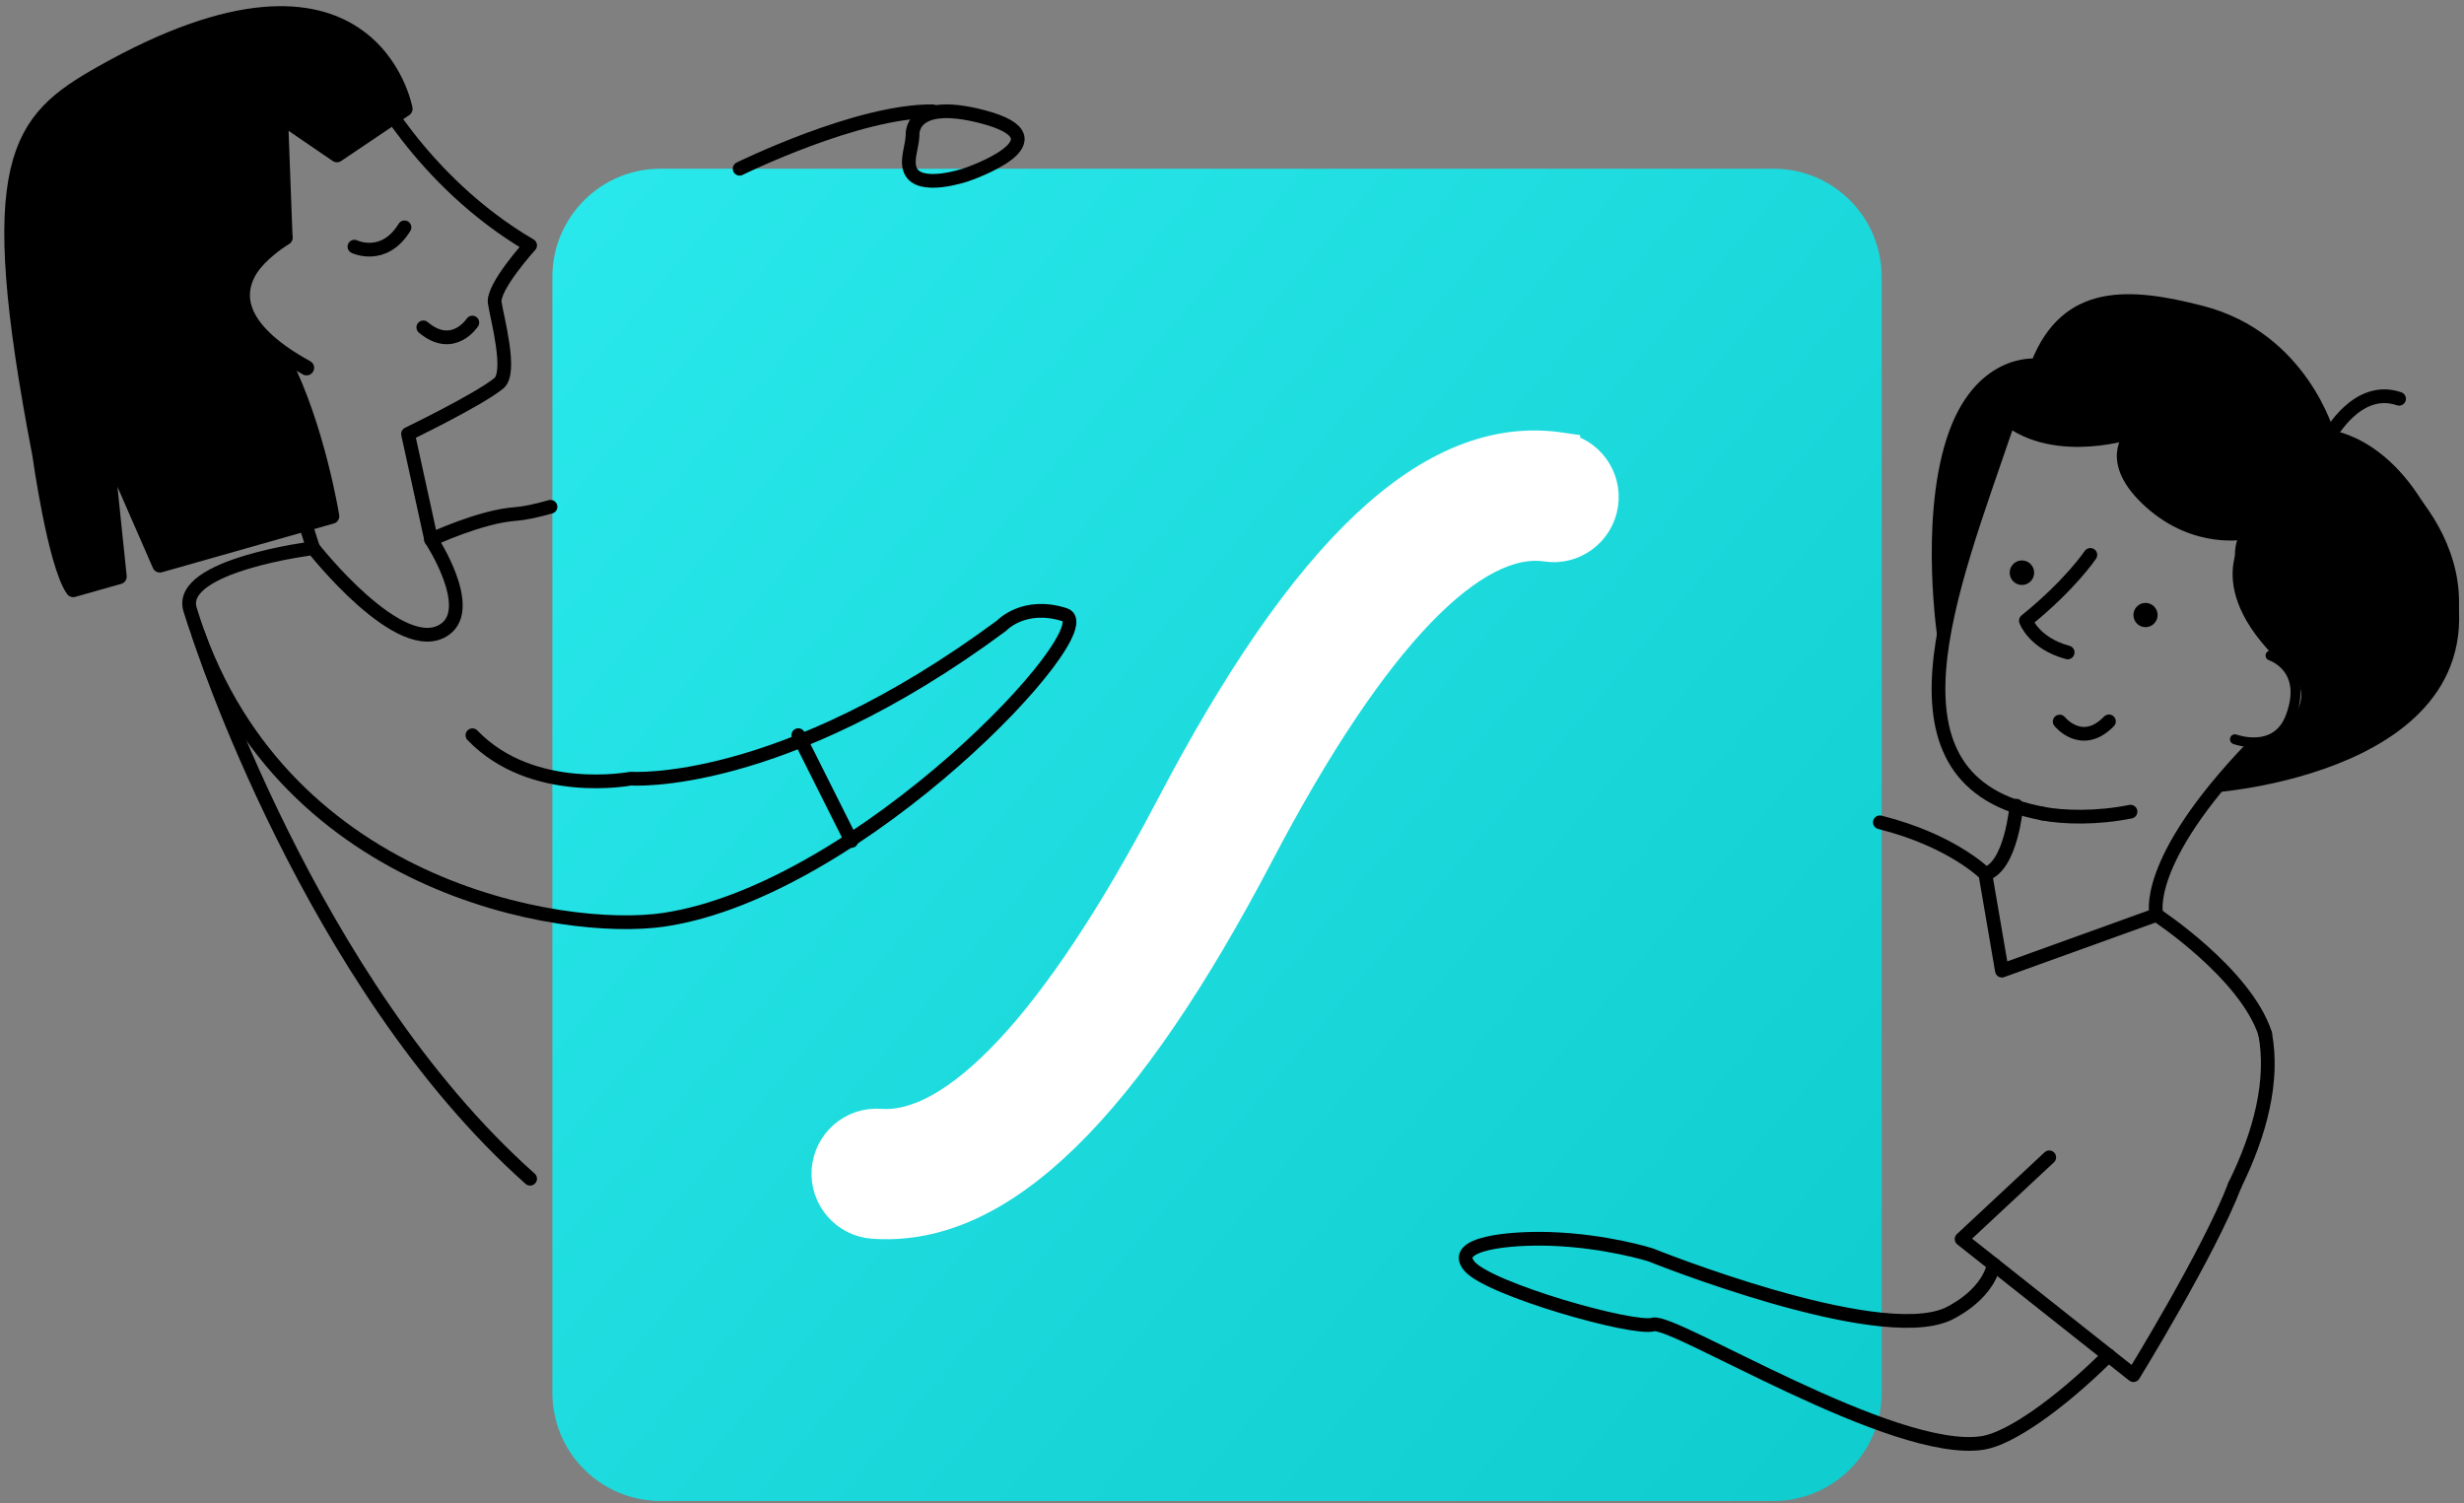 <svg fill="none" height="219" viewBox="0 0 359 219" width="359" xmlns="http://www.w3.org/2000/svg" xmlns:xlink="http://www.w3.org/1999/xlink"><rect x="0" y="0" width="359" height="219" fill="#808080" stroke="none"/><linearGradient id="a" gradientUnits="userSpaceOnUse" x1="63.642" x2="280.402" y1="24.782" y2="208.675"><stop offset="0" stop-color="#2beaed"/><stop offset="1" stop-color="#0fccce"/></linearGradient><path d="m96.224 24.582h162.185c8.7 0 15.747 7.062 15.747 15.781v162.548c0 8.718-7.047 15.781-15.747 15.781h-162.185c-8.7 0-15.747-7.063-15.747-15.781v-162.548c0-8.708 7.047-15.781 15.747-15.781z" fill="url(#a)"/><g stroke-miterlimit="10"><path d="m227.329 65.897c3.589.534 6.079 3.88 5.546 7.487-.533 3.596-3.871 6.092-7.471 5.558-10.961-1.624-25.675 12.838-42.541 45.021-19.238 36.705-37.235 54.993-55.635 53.63-3.622-.272-6.34-3.433-6.079-7.062.272-3.629 3.425-6.353 7.046-6.081 11.201.828 26.078-14.299 43.021-46.612 19.313-36.847 37.485-54.709 56.113-51.941z" fill="#fff" stroke="#fff" stroke-width="5.792"/><path d="m41.524 34.608-.663-17.688 8.232 5.623 9.918-6.681s-4.948-27.376-44.227-5.188c-12.223 6.91-17.28 12.533-8.982 55.527 0 0 2.208 15.922 4.861 19.704l6.699-1.896-2.077-20.02 8.004 18.331 25.044-7.106s-2.099-13.002-7.036-22.668c-.859-1.678-4.828-2.877-6.253-7.912-1.479-5.242 6.481-10.026 6.481-10.026z" fill="#000" stroke="#000" stroke-linecap="round" stroke-linejoin="round" stroke-width="2.201"/><path d="m40.002 52.165c-.74 9.155 5.633 27.692 5.633 27.692s12.81 16.358 19.194 11.835c4.491-3.182-2.012-13.078-2.012-13.078l-3.371-15.388s10.179-4.904 13.234-7.378c1.936-1.569-.25-9.449-.598-11.737-.348-2.289 5.155-8.359 5.155-8.359-16.127-9.438-23.674-24.761-23.674-24.761" stroke="#000" stroke-linecap="round" stroke-linejoin="round" stroke-width="2"/><path d="m41.524 34.608s-15.877 8.501 3.143 18.985" stroke="#000" stroke-linecap="round" stroke-linejoin="round" stroke-width="2.201"/><path d="m45.634 79.869s-19.901 2.485-17.943 8.926c12.299 40.585 54.297 47.397 69.022 45.217 28.731-4.261 64.432-42.492 58.451-44.432s-9.232 1.58-9.232 1.58c-32.32 23.933-54.037 22.287-54.037 22.287s-14.322 2.779-23.065-6.321" stroke="#000" stroke-linecap="round" stroke-linejoin="round" stroke-width="2"/><path d="m51.638 35.938s4.285 2.082 7.297-2.812" stroke="#000" stroke-linecap="round" stroke-linejoin="round" stroke-width="2"/><path d="m68.82 46.999s-2.817 4.338-7.145.698" stroke="#000" stroke-linecap="round" stroke-linejoin="round" stroke-width="2"/><path d="m116.309 107.114 7.732 15.421" stroke="#000" stroke-linecap="round" stroke-linejoin="round" stroke-width="2"/><path d="m132.632 24.8c-.609-1.504.25-3.313.327-5.068 0 0-.577-5.504 10.113-2.746 12.952 3.346-2.305 8.479-2.305 8.479s-6.895 2.387-8.135-.665z" stroke="#000" stroke-linecap="round" stroke-linejoin="round" stroke-width="2"/><path d="m62.806 78.626s7.242-3.4 12.321-3.738c1.12-.076 2.893-.425 5.079-1.046" stroke="#000" stroke-linecap="round" stroke-linejoin="round" stroke-width="2"/><path d="m107.762 24.582s17.16-8.457 28.089-8.37" stroke="#000" stroke-linecap="round" stroke-linejoin="round" stroke-width="2"/><path d="m28.92 92.489s16.214 50.72 48.316 79.252" stroke="#000" stroke-linecap="round" stroke-linejoin="round" stroke-width="2"/><path d="m292.294 62.246c-8.112 23.9-19.661 51.669 5.318 56.29" stroke="#000" stroke-linecap="round" stroke-linejoin="round" stroke-width="2"/><path d="m304.561 80.849s-2.936 4.381-9.395 9.59c0 0 1.174 3.302 6.089 4.621" stroke="#000" stroke-linecap="round" stroke-linejoin="round" stroke-width="2"/></g><path d="m312.598 91.377c.973 0 1.761-.79 1.761-1.766s-.788-1.766-1.761-1.766-1.762.79-1.762 1.766.789 1.766 1.762 1.766z" fill="#000"/><path d="m294.589 85.231c.985 0 1.784-.8 1.784-1.787s-.799-1.787-1.784-1.787-1.783.8-1.783 1.787.798 1.787 1.783 1.787z" fill="#000"/><path d="m300.091 105.131s3.23 4.032 7.178-.022" stroke="#000" stroke-linecap="round" stroke-linejoin="round" stroke-miterlimit="10" stroke-width="2"/><path d="m293.784 117.391s-.739 8.861-4.524 9.95l2.414 14.081 22.511-8.119s-2.229-7.542 13.887-24.347" stroke="#000" stroke-linecap="round" stroke-linejoin="round" stroke-miterlimit="10" stroke-width="2"/><path d="m310.412 118.263c-4.883.981-9.69.861-12.8.284" stroke="#000" stroke-linecap="round" stroke-linejoin="round" stroke-miterlimit="10" stroke-width="2"/><path d="m322.961 114.699s44.858-3.367 32.439-34.994c-6.068-15.443-15.909-16.293-15.909-16.293s-3.883-14.331-18.716-18.146c-10.461-2.692-19.759-3.4-24.142 7.705 0 0-8.471-.926-12.342 11.214-3.872 12.141-1.24 29.098-1.24 29.098" stroke="#000" stroke-linecap="round" stroke-linejoin="round" stroke-miterlimit="10" stroke-width="1.448"/><path d="m331.824 94.974s-8.113-12.751-4.589-17.121c0 0-7.308 1.58-14.094-4.512-6.786-6.092-2.881-10.026-2.881-10.026s-12.702 4.065-19.575-3.629" stroke="#000" stroke-linecap="round" stroke-linejoin="round" stroke-miterlimit="10" stroke-width="1.448"/><path d="m330.813 95.508s5.6 1.787 2.914 8.936c-2.077 5.515-8.102 3.27-8.102 3.27" stroke="#000" stroke-linecap="round" stroke-linejoin="round" stroke-miterlimit="10" stroke-width="1.448"/><path d="m339.491 63.412s4.002-7.4 10.048-5.308" stroke="#000" stroke-linecap="round" stroke-linejoin="round" stroke-miterlimit="10" stroke-width="2"/><path d="m336.772 57.429s-13.289-21.273-35.473-11.149c0 0-3.502 2.932-4.655 6.691 0 0-9.319.109-12.995 12.762-2.425 8.326-.968 24.434-.968 24.434l9.624-27.91s14.181 4.305 17.954 1.057c0 0-6.59 12.511 16.976 14.538 0 0-7.308 7.89 6.383 19.922 0 0 2.665 2.398 1.273 5.319-1.806 3.781-8.929 7.04-11.93 11.606 0 0 27.328-2.441 33.875-19.366 6.546-16.925-10.886-31.365-17.345-31.932z" fill="#000"/><path d="m289.26 127.341s-4.795-4.882-15.365-7.53" stroke="#000" stroke-linecap="round" stroke-linejoin="round" stroke-miterlimit="10" stroke-width="2"/><path d="m314.185 133.303s13.006 8.533 15.855 17.35" stroke="#000" stroke-linecap="round" stroke-linejoin="round" stroke-miterlimit="10" stroke-width="2"/><path d="m307.204 197.472c-7.254 7.192-14.388 12.14-18.302 12.761-13.017 2.049-45.141-18.102-48.034-17.251-2.893.85-23.816-5.101-26.741-8.458-2.925-3.356 5.775-4.206 11.734-4.01 8.178.272 14.626 2.321 14.626 2.321s32.788 13.231 43.206 8.675c0 0 5.73-2.485 6.807-7.28" stroke="#000" stroke-linecap="round" stroke-linejoin="round" stroke-miterlimit="10" stroke-width="2"/><path d="m330.03 150.653c1.272 6.8-.707 14.483-4.415 22.003" stroke="#000" stroke-linecap="round" stroke-linejoin="round" stroke-miterlimit="10" stroke-width="2"/><path d="m325.614 172.667c-3.708 9.722-14.778 27.693-14.778 27.693l-20.336-16.108-4.698-3.716 12.767-11.912" stroke="#000" stroke-linecap="round" stroke-linejoin="round" stroke-miterlimit="10" stroke-width="2"/></svg>